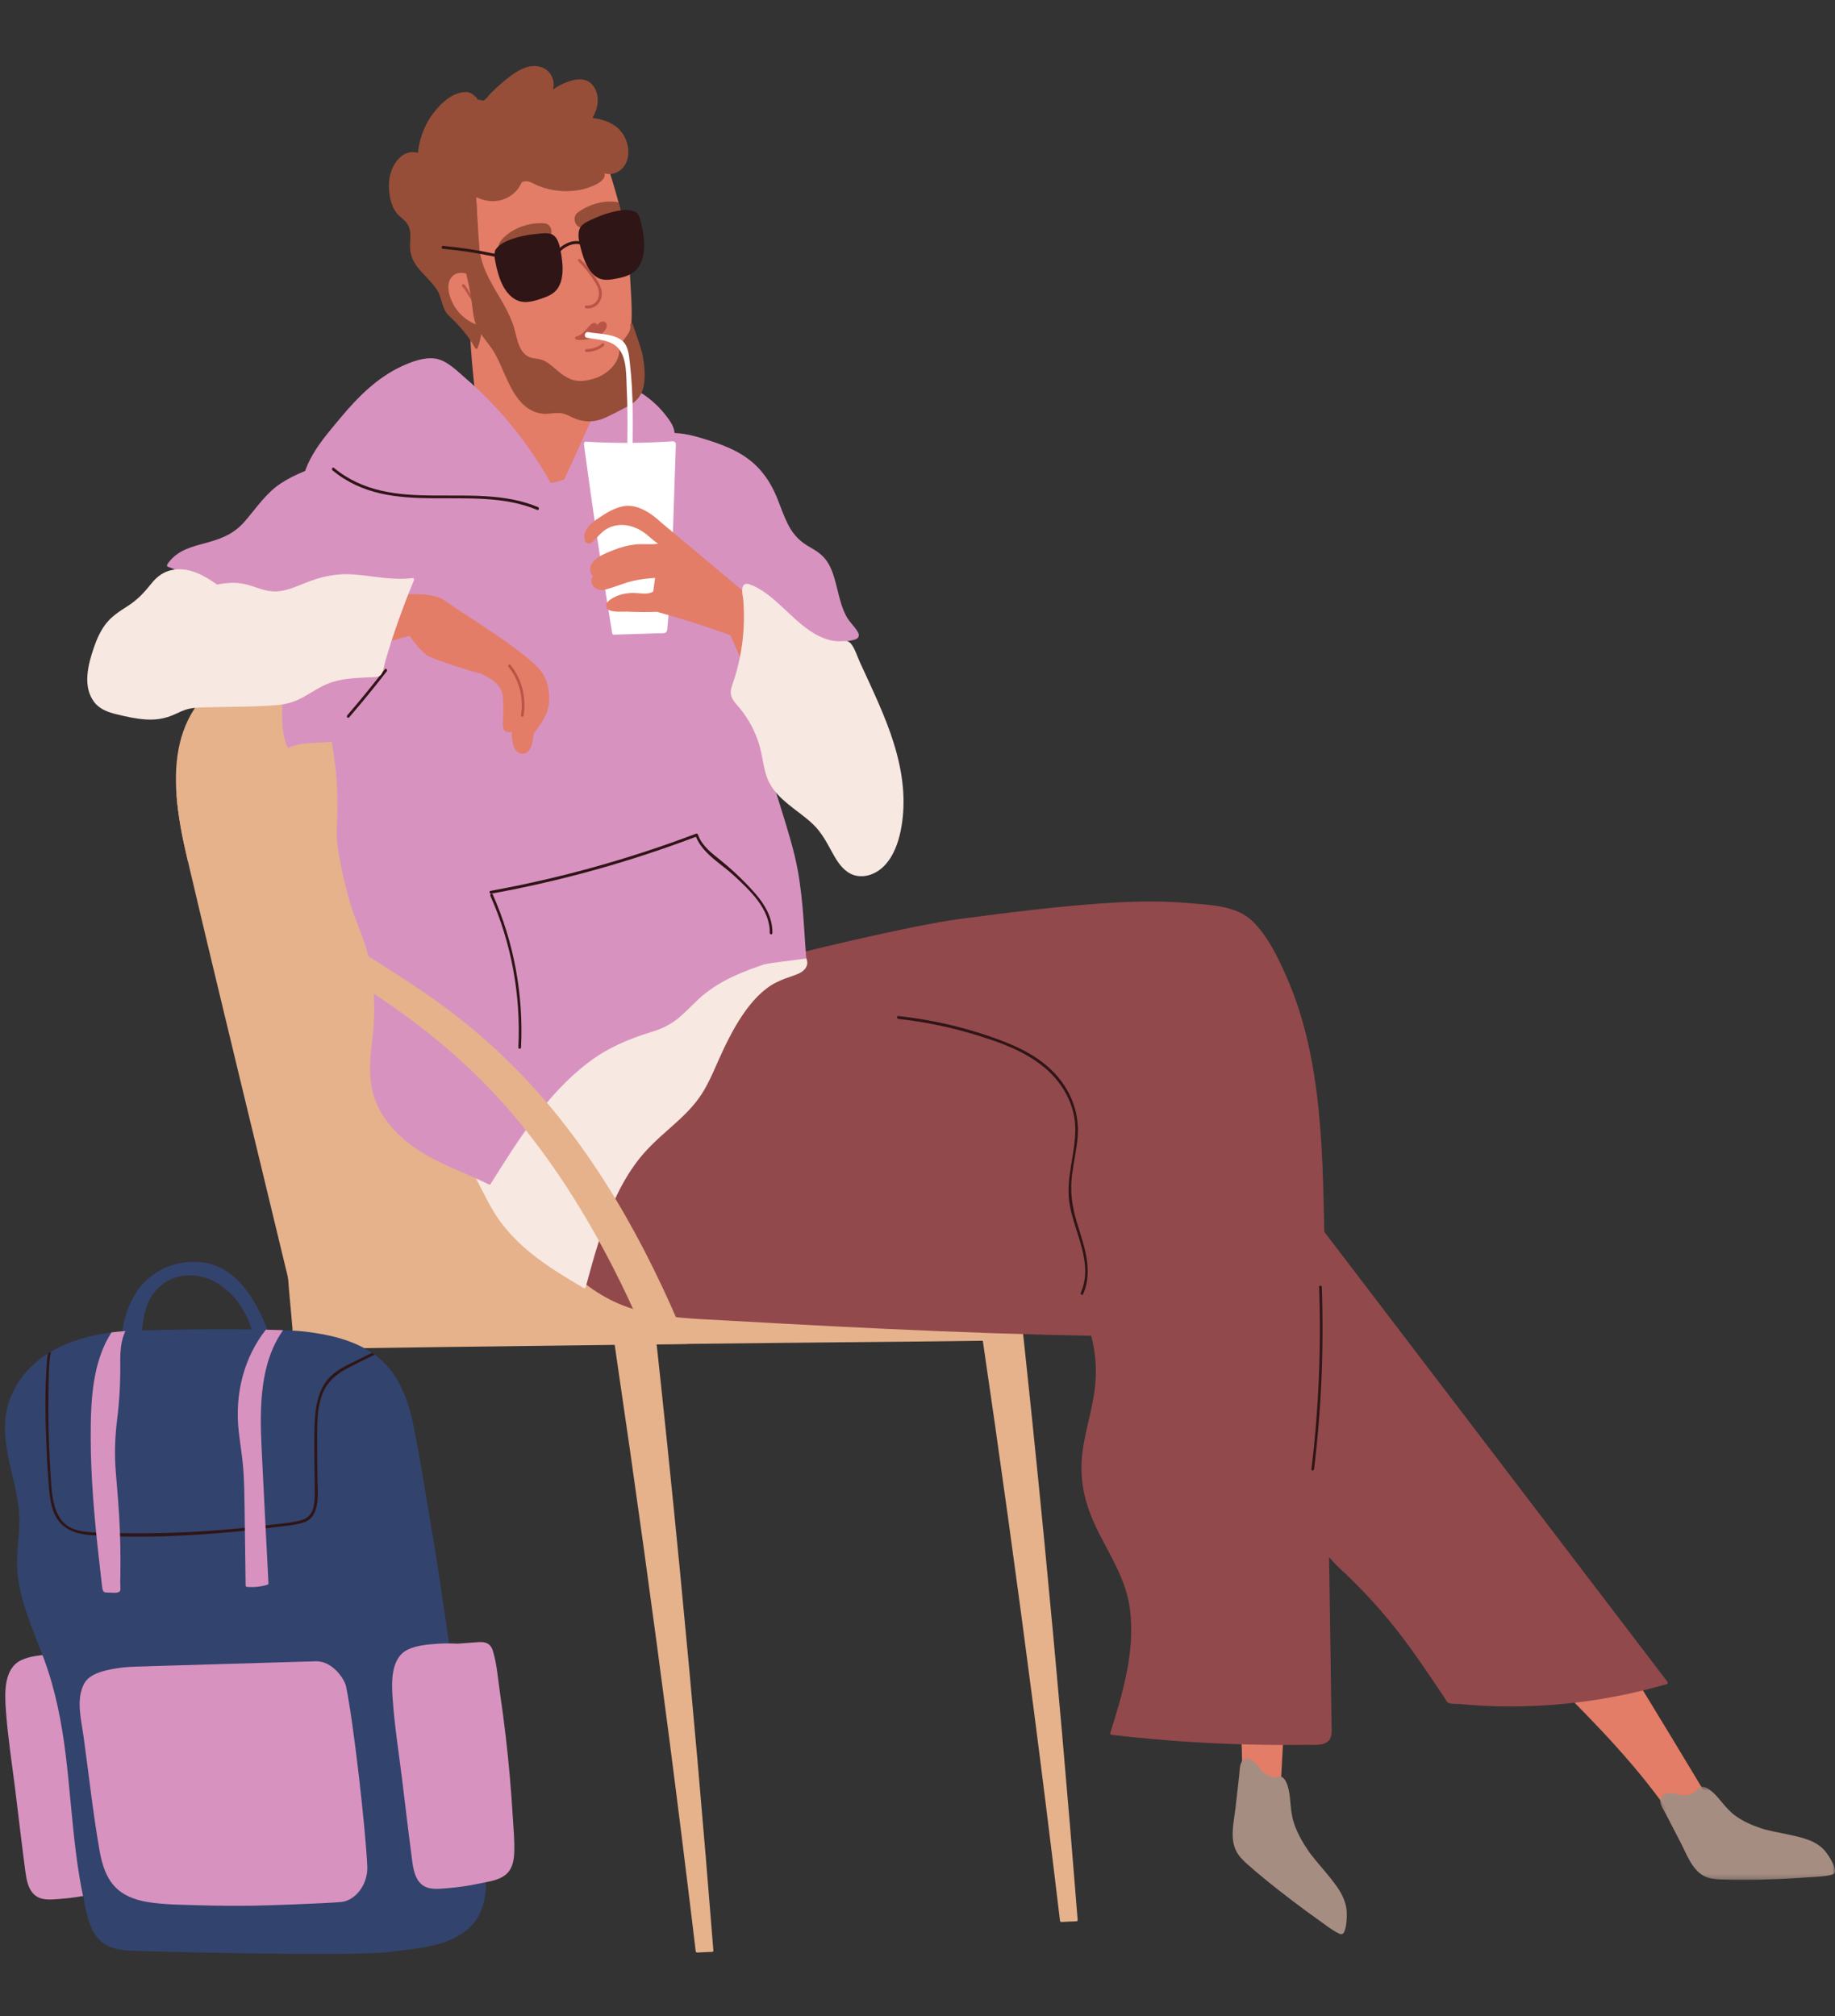 <svg width="354" height="389" viewBox="0 0 354 389" fill="none" xmlns="http://www.w3.org/2000/svg">
<rect x="0" y="0" width="354" height="389" fill="#333333" stroke="none"/>
<g clip-path="url(#clip0_1637_36342)">
<path d="M24.307 352.755C23.996 347.481 23.533 342.217 22.922 336.976C22.601 334.237 22.243 331.509 21.841 328.785C21.449 326.118 21.249 323.163 20.465 320.599C19.842 318.556 18.219 318.856 16.57 318.98C15.591 319.053 14.613 319.126 13.635 319.199C12.382 319.126 11.125 319.119 9.866 319.209C7.986 319.34 5.85 319.494 4.1 320.315C0.676 321.929 0.896 326.705 1.144 330.11C1.512 335.182 2.31 340.24 2.934 345.284C3.583 350.533 4.191 355.794 4.886 361.037C5.099 362.65 5.422 364.5 6.644 365.586C7.965 366.762 9.857 366.511 11.433 366.397C13.533 366.243 15.626 365.944 17.693 365.504C19.422 365.136 21.751 364.894 23.146 363.579C24.172 362.615 24.493 361.142 24.568 359.716C24.691 357.414 24.443 355.051 24.307 352.755Z" fill="#D892C0"/>
<path d="M120.744 246.314C120.586 246.944 120.248 247.333 119.788 247.595C119.63 247.685 119.456 247.764 119.271 247.834C118.045 248.273 116.721 248.49 115.459 248.781C112.434 249.492 109.392 250.113 106.336 250.649C100.52 251.661 94.66 252.366 88.788 252.754C79.467 253.373 70.106 253.171 60.814 252.199C59.429 251.329 57.958 250.608 56.403 250.059C56.128 248.901 55.846 247.747 55.576 246.59C55.489 246.235 55.402 245.883 55.32 245.53C48.963 219.068 42.47 192.643 36.246 166.149C36.203 165.974 36.162 165.794 36.123 165.619C35.196 161.68 34.339 157.444 34.042 153.236C33.578 146.537 34.559 139.924 39.025 134.732C46.58 125.962 58.335 125.69 68.537 126.219C73.573 126.477 78.908 126.866 83.074 130.336C87.091 133.676 89.677 138.9 92.182 143.586C97.718 153.921 102.24 164.89 105.962 176.155C109.75 187.625 112.714 199.407 115.147 211.309C116.369 217.282 117.453 223.289 118.44 229.312C118.551 230.003 118.663 230.689 118.771 231.38C119.145 233.7 119.502 236.026 119.845 238.353C120.075 239.898 120.299 241.444 120.514 242.994C120.591 243.532 120.727 244.147 120.796 244.753C120.861 245.292 120.872 245.828 120.744 246.314Z" fill="#E6B28B"/>
<path d="M193.017 258.634C192.179 258.649 191.346 258.667 190.513 258.679C181.282 258.84 151.111 259.065 132.571 259.301C130.115 259.335 127.624 259.363 125.119 259.397C98.322 259.735 69.786 260.089 56.675 260.318C56.634 257.514 55.827 250.402 55.578 246.59C55.572 246.586 55.572 246.586 55.578 246.579C55.542 246.08 55.516 245.641 55.506 245.269L107.67 245.005C110.849 244.95 114.473 244.881 118.393 244.804C119.182 244.787 119.984 244.77 120.797 244.753C122.489 244.721 124.225 244.686 125.999 244.652C143.675 244.294 178.088 243.832 191.392 243.594C191.571 246.764 192.768 255.463 193.017 258.634Z" fill="#E6B28B"/>
<path d="M64.475 256.853C63.337 257.041 62.194 257.142 61.061 257.142C59.449 257.142 57.889 256.968 56.387 256.641C56.45 257.067 56.511 257.484 56.568 257.874C60.178 282.361 63.567 306.842 66.736 331.318C68.511 345.046 70.217 358.769 71.855 372.49C71.871 372.628 71.96 372.709 72.059 372.737C72.067 372.741 72.077 372.741 72.086 372.743C72.106 372.745 72.125 372.752 72.144 372.752C72.154 372.752 72.161 372.756 72.171 372.754C73.11 372.694 74.054 372.651 75 372.623C75.01 372.623 75.015 372.619 75.026 372.617C75.154 372.623 75.278 372.544 75.265 372.368C73.336 347.976 71.188 323.566 68.815 299.138C67.446 285.047 65.993 270.953 64.475 256.853Z" fill="#E6B28B"/>
<path d="M196.499 249.282C194.019 248.65 191.658 247.654 189.66 246.367C188.961 245.918 188.29 245.429 187.643 244.902C188.233 249.216 188.759 252.965 189.2 255.955C192.81 280.442 196.201 304.925 199.367 329.397C201.145 343.125 202.85 356.848 204.487 370.571C204.504 370.709 204.593 370.788 204.692 370.818C204.701 370.82 204.709 370.82 204.718 370.824C204.738 370.828 204.757 370.833 204.778 370.833C204.788 370.833 204.793 370.837 204.803 370.837C205.742 370.775 206.686 370.732 207.634 370.704C207.642 370.704 207.649 370.698 207.658 370.696C207.787 370.704 207.91 370.623 207.897 370.449C205.967 346.057 203.82 321.645 201.449 297.217C199.897 281.245 198.241 265.265 196.499 249.282Z" fill="#E6B28B"/>
<path d="M126.224 255.184C123.743 254.551 121.382 253.552 119.385 252.268C118.685 251.818 118.014 251.327 117.365 250.8C117.958 255.116 118.483 258.864 118.926 261.853C122.535 286.342 125.923 310.823 129.092 335.299C130.867 349.025 132.573 362.75 134.212 376.47C134.227 376.607 134.316 376.69 134.415 376.718C134.423 376.722 134.434 376.722 134.442 376.724C134.463 376.726 134.483 376.733 134.502 376.733C134.51 376.733 134.519 376.735 134.527 376.735C135.468 376.675 136.41 376.632 137.356 376.604C137.367 376.604 137.373 376.596 137.382 376.596C137.512 376.604 137.635 376.523 137.621 376.347C135.692 351.957 133.544 327.547 131.173 303.118C129.621 287.146 127.965 271.167 126.224 255.184Z" fill="#E6B28B"/>
<path d="M166.057 135.403C161.678 125.344 156.664 115.631 151.09 106.315C151.177 106.326 151.264 106.337 151.351 106.354C151.672 106.416 151.811 105.874 151.488 105.812C151.234 105.763 150.983 105.733 150.735 105.714C150.64 105.557 150.546 105.394 150.45 105.234C150.269 104.934 149.825 105.217 150.008 105.517C150.045 105.579 150.081 105.639 150.117 105.701C147.027 105.797 144.523 108.26 142.827 111.07C140.586 114.787 138.599 119.37 138.966 123.941C139.335 128.511 141.837 132.882 143.642 136.915C145.702 141.517 147.848 146.079 150.313 150.437C152.415 154.157 156.359 158.376 159.857 160.703C162.789 162.654 168.215 166.135 170.697 163.344C176.319 157.022 167.873 139.579 166.057 135.403Z" fill="#E37D67"/>
<path d="M139.948 122.512C143.217 120.638 146.567 118.93 149.94 117.276C152.411 116.064 154.866 114.822 157.32 113.576C155.188 109.819 153.556 105.744 151.668 101.839C149.338 97.029 146.521 92.56 142.355 89.468C139.544 87.386 136.411 85.964 133.191 84.829C129.772 82.981 125.949 81.642 121.68 81.047C121.676 81.047 121.671 81.047 121.671 81.047C121.007 80.953 120.331 80.873 119.646 80.818C119.646 80.833 124.205 82.098 124.205 82.188C124.048 82.242 123.935 82.475 124.089 82.647C132.256 92.117 137.705 104.309 139.467 117.221C139.708 118.983 139.854 120.746 139.948 122.512Z" fill="#782C2C"/>
<path d="M90.539 61.254C90.811 69.345 91.656 77.337 93.098 85.131C93.302 86.233 93.348 88.399 94.167 89.129C94.517 89.444 95.028 89.41 95.461 89.42C96.339 89.44 97.218 89.442 98.097 89.454C101.771 89.502 105.446 89.549 109.12 89.596C109.289 89.598 109.393 89.422 109.385 89.242C108.91 79.745 108.437 70.249 107.963 60.751C108.424 60.734 108.886 60.716 109.347 60.695C109.656 60.684 109.709 60.115 109.399 60.13L107.936 60.188C107.884 59.17 107.833 58.147 107.784 57.125C107.765 56.767 107.288 56.911 107.307 57.271C107.355 58.249 107.405 59.23 107.454 60.209C101.902 60.44 96.354 60.669 90.804 60.899C90.633 60.907 90.533 61.066 90.539 61.254Z" fill="#E37D67"/>
<path d="M121.557 53.593C121.822 58.802 122.623 64.471 119.807 70.666C117.986 74.669 114.664 75.832 109.459 75.213C105.317 74.705 99.023 72.626 95.984 69.24C94.118 67.148 92.24 65.045 90.593 62.747C88.974 60.492 87.725 58.011 86.599 55.433C84.296 50.158 82.253 44.674 81.232 38.917C81.113 38.255 81 37.576 80.904 36.887C83.057 35.279 85.112 33.475 87.39 32.073C90.246 30.319 93.247 28.993 96.329 27.791C96.532 27.706 96.73 27.618 96.916 27.524C97.344 27.534 97.775 27.543 98.208 27.549C98.971 27.624 99.731 27.704 100.498 27.787C105.991 28.366 111.213 29.37 116.68 30.164C117.713 33.523 118.602 36.326 119.326 39.043C119.615 40.112 119.874 41.174 120.111 42.252C120.842 45.586 121.332 49.077 121.557 53.593Z" fill="#E37D67"/>
<path d="M115.486 47.942C115.754 49.188 116.459 50.071 117.06 49.914C117.66 49.758 117.93 48.621 117.66 47.376C117.391 46.132 116.686 45.246 116.085 45.406C115.486 45.562 115.216 46.698 115.486 47.942Z" fill="#2F1516"/>
<path d="M102.443 52.05C102.752 53.283 103.483 54.138 104.079 53.958C104.674 53.778 104.908 52.634 104.599 51.398C104.292 50.163 103.558 49.31 102.964 49.488C102.368 49.668 102.134 50.814 102.443 52.05Z" fill="#2F1516"/>
<path d="M116.082 56.271C115.934 55.037 115.162 54.013 114.489 53.065C113.716 51.972 112.912 50.923 111.939 50.034C111.686 49.803 111.335 50.21 111.587 50.443C112.733 51.49 113.68 52.763 114.559 54.082C115.061 54.838 115.502 55.59 115.541 56.549C115.604 58.117 114.469 59.089 113.072 58.945C112.746 58.909 112.763 59.474 113.088 59.504C114.81 59.684 116.32 58.247 116.082 56.271Z" fill="#B95547"/>
<path d="M310.243 315.239C310.703 315.986 311.168 316.73 311.629 317.479C318.63 328.827 325.544 340.24 332.371 351.715C332.443 351.837 332.371 352.04 332.255 352.092C330.722 352.786 329.202 353.527 327.656 354.178C326.857 354.51 326.126 354.764 325.332 354.265C324.357 353.649 323.751 352.282 323.103 351.316C322.261 350.059 321.392 348.823 320.498 347.605C316.914 342.724 312.967 338.182 308.873 333.822C304.848 329.538 300.676 325.424 296.512 321.304C301.725 320.659 306.367 318.651 310.243 315.239Z" fill="#E37D67"/>
<mask id="mask0_1637_36342" style="mask-type:luminance" maskUnits="userSpaceOnUse" x="320" y="344" width="34" height="19">
<path d="M320.195 344.62H353.999V362.767H320.195V344.62Z" fill="white"/>
</mask>
<g mask="url(#mask0_1637_36342)">
<path d="M321.325 349.922L324.223 355.52C325.325 357.643 326.397 360.712 328.66 361.928C329.731 362.502 330.91 362.585 332.015 362.631C333.594 362.701 335.166 362.712 336.735 362.708C339.993 362.701 345.288 362.495 348.494 362.239C350.027 362.116 351.724 362.117 353.194 361.769C353.711 361.647 354.06 361.493 354 360.872C353.899 359.842 352.969 358.315 352.318 357.439C351.675 356.574 350.842 355.942 349.918 355.458C347.299 354.083 342.381 353.661 339.668 352.738C338.016 352.175 336.356 351.468 334.873 350.406C333.529 349.443 332.566 348.19 331.503 346.933C330.465 345.705 328.35 343.667 327.257 345.416C327.223 345.474 327.218 345.532 327.226 345.592C326.344 346.179 325.485 346.556 324.23 346.341C323.593 346.232 322.952 345.979 322.311 345.96C321.557 345.933 320.713 346.2 320.398 346.894C319.971 347.832 320.864 349.029 321.325 349.922Z" fill="#A68D82"/>
</g>
<path d="M248.959 304.931C248.921 305.829 248.889 306.732 248.853 307.634C248.286 321.332 247.615 335.025 246.84 348.712C246.834 348.856 246.666 348.971 246.543 348.937C244.94 348.485 243.317 348.08 241.724 347.583C240.903 347.324 240.181 347.046 239.815 346.123C239.368 344.988 239.626 343.493 239.633 342.296C239.643 340.733 239.619 339.171 239.564 337.608C239.351 331.34 238.66 325.105 237.75 318.92C236.857 312.838 235.749 306.797 234.656 300.757C239.185 303.668 243.995 305.113 248.959 304.931Z" fill="#E37D67"/>
<path d="M239.061 342.538L238.336 348.929C238.062 351.355 237.25 354.52 238.406 356.983C238.948 358.148 239.848 358.99 240.709 359.756C241.936 360.847 243.192 361.89 244.449 362.918C247.063 365.055 251.416 368.372 254.129 370.276C255.423 371.186 256.782 372.304 258.149 372.989C258.63 373.233 258.994 373.339 259.283 372.803C259.762 371.91 259.848 370.073 259.805 368.946C259.761 367.83 259.436 366.774 258.96 365.779C257.611 362.956 253.895 359.382 252.223 356.855C251.206 355.321 250.262 353.661 249.651 351.835C249.098 350.183 249.009 348.543 248.842 346.838C248.678 345.17 248.09 342.148 246.264 342.827C246.206 342.849 246.168 342.896 246.144 342.949C245.12 342.838 244.224 342.579 243.336 341.579C242.883 341.073 242.508 340.446 242.004 340.011C241.414 339.495 240.594 339.152 239.963 339.501C239.111 339.972 239.176 341.519 239.061 342.538Z" fill="#A68D82"/>
<path d="M105.387 43.141C102.905 42.768 99.54 43.663 97.403 45.62C96.773 46.197 95.924 47.154 96.134 48.175C96.269 48.839 96.808 49.086 97.368 49.06C98.029 49.028 98.761 48.514 99.369 48.261C100.127 47.95 100.897 47.672 101.677 47.435C102.913 47.057 104.576 47.049 105.645 46.201C106.785 45.299 106.553 43.599 105.387 43.141Z" fill="#964E38"/>
<path d="M119.326 39.042C119.309 39.041 119.299 39.037 119.282 39.035C116.547 38.489 113.218 39.53 111.222 41.202C110.413 42.234 110.97 43.834 112.366 44.005C113.679 44.162 115.127 43.271 116.373 42.929C117.158 42.718 117.955 42.541 118.753 42.401C119.157 42.335 119.657 42.327 120.112 42.252C119.874 41.174 119.615 40.112 119.326 39.042Z" fill="#964E38"/>
<path d="M116.515 62.059C116.012 61.922 115.553 62.271 115.213 62.704C115.09 62.428 114.853 62.256 114.457 62.336C113.531 62.526 112.79 64.655 111.061 64.959C110.778 65.011 111.006 65.525 111.245 65.557C112.408 65.709 113.741 65.439 114.825 64.987C115.616 64.659 116.572 64.233 116.956 63.301C117.162 62.798 117.053 62.209 116.515 62.059Z" fill="#B95547"/>
<path d="M116.166 66.285C115.295 67.062 114.218 67.317 113.118 67.353C112.792 67.362 112.753 67.925 113.081 67.914C114.325 67.872 115.52 67.583 116.505 66.705C116.761 66.478 116.422 66.058 116.166 66.285Z" fill="#B95547"/>
<path d="M321.662 324.471C307.131 305.379 260.911 244.828 246.41 225.78C243.124 221.461 239.947 216.867 235.87 213.397C232.276 210.337 228.061 208.343 223.734 206.904C219.018 205.336 214.153 204.373 209.328 203.308C203.765 202.079 198.201 200.848 192.637 199.619C187.075 198.389 181.512 197.16 175.948 195.929C171.472 194.941 166.91 194.145 162.553 192.609C158.878 191.315 154.164 189.651 151.657 186.3C150.323 184.516 149.606 182.454 149.229 180.201C148.911 178.307 148.63 176.198 147.167 174.922C145.729 173.667 144.671 173.493 142.95 173.75C140.608 174.101 138.277 174.701 135.969 175.243C130.802 176.459 125.673 177.866 120.593 179.46C110.638 182.584 100.873 186.433 91.378 190.968C88.991 192.106 86.622 193.292 84.271 194.517C84.187 194.56 84.151 194.629 84.145 194.701C84.129 194.733 84.119 194.768 84.116 194.809C84.085 195.2 84.078 195.59 84.095 195.982C84.1 196.072 84.134 196.14 84.186 196.185C84.187 196.188 84.187 196.192 84.187 196.196C86.965 203 89.802 209.774 92.704 216.513C94.972 221.778 97.303 227.022 100.091 231.984C105.293 241.243 112.327 249.576 122.155 252.563C128.075 254.36 134.317 254.454 140.411 254.801C147.189 255.186 153.965 255.557 160.742 255.902C174.381 256.594 188.025 257.178 201.675 257.534C207.43 257.686 213.187 257.793 218.943 257.853C221.188 260.284 223.561 262.562 225.746 264.762C233.831 272.908 254.084 298.554 258.425 302.572C262.893 306.703 266.983 311.17 270.698 316.119C272.603 318.657 274.423 321.272 276.21 323.91C277.042 325.138 277.868 326.371 278.691 327.607C278.887 327.9 279.075 328.389 279.391 328.556C279.869 328.808 280.851 328.718 281.399 328.77C294.863 330.057 308.488 328.727 321.55 324.94C321.751 324.881 321.783 324.626 321.662 324.471Z" fill="#92494C"/>
<path d="M165.445 121.88C164.875 120.889 163.989 120.131 163.405 119.135C162.446 117.499 162.003 115.588 161.542 113.732C161.14 112.108 160.737 110.434 159.946 108.975C159.081 107.375 157.853 106.47 156.365 105.645C154.517 104.621 153.165 103.366 152.122 101.381C151.267 99.754 150.669 97.991 149.988 96.275C148.341 92.119 145.883 89.146 142.144 87.159C140.343 86.203 138.441 85.499 136.52 84.897C134.153 84.152 131.749 83.454 129.268 83.563C128.966 83.574 128.944 84.047 129.2 84.111C129.178 84.216 129.203 84.336 129.306 84.415C131.506 86.096 131.984 88.497 132.266 91.268C132.49 93.464 132.894 95.627 133.475 97.742C134.699 102.214 136.623 106.418 138.781 110.423C140.942 114.436 143.243 118.46 145.838 122.153C147.013 123.823 148.308 125.534 149.84 126.828C151.455 128.192 152.651 127.573 154.362 126.781C156.498 125.789 158.703 124.975 160.952 124.346C162.007 124.05 163.069 123.806 164.139 123.585C164.598 123.487 165.394 123.414 165.623 122.838C165.773 122.461 165.626 122.191 165.445 121.88Z" fill="#D892C0"/>
<path d="M256.873 332.834L256.815 328.628C256.776 325.827 256.735 323.024 256.695 320.222C256.379 297.802 256.067 282.126 255.751 259.709C255.603 249.164 255.575 238.602 255.242 228.059C254.957 218.981 254.307 209.834 252.281 201.002C251.306 196.755 250.001 192.594 248.27 188.647C246.597 184.83 244.513 180.481 241.553 177.675C238.429 174.711 233.479 174.619 229.567 174.268C224.587 173.823 219.58 173.874 214.595 174.174C204.765 174.765 194.93 176.024 185.158 177.309C175.703 178.551 152.081 184.278 150.082 184.976C149.77 185.087 149.903 185.629 150.219 185.518C152.284 184.796 150.191 188.54 152.284 187.929C154.825 191.495 158.625 195.057 162.123 197.479C166.672 200.633 175.113 197.44 180.386 198.398C185.602 199.348 191.3 199.892 195.776 203.293C200.649 206.994 202.605 213.434 203.279 219.64C204.027 226.54 203.365 233.588 204.862 240.392C206.265 246.781 209.407 252.518 210.794 258.913C213.589 271.795 205.716 278.11 209.873 290.788C212.116 297.624 216.957 302.938 217.965 310.33C219.079 318.511 216.566 326.739 214.193 334.38C214.135 334.567 214.287 334.717 214.439 334.732C224.513 335.897 234.628 336.552 244.757 336.668C247.287 336.694 249.819 336.689 252.352 336.653C253.641 336.634 255.782 336.942 256.589 335.477C257.008 334.71 256.883 333.674 256.873 332.834Z" fill="#92494C"/>
<path d="M155.528 184.876C154.909 183.55 153.456 182.374 152.531 181.306C150.241 178.667 147.894 178.297 145.605 175.658C144.548 174.439 143.491 173.221 142.434 172.002C141.7 171.156 140.939 170.12 139.894 169.756C137.859 169.047 135.57 171.76 134.093 172.941C131.421 175.076 128.75 177.213 126.078 179.348C120.871 183.509 115.664 187.672 110.457 191.832C101.186 199.244 90.528 206.919 86.494 219.501C86.458 219.614 86.489 219.707 86.545 219.775C86.058 219.42 85.551 219.09 85.001 218.811C84.701 218.659 84.532 219.201 84.829 219.351C90.621 222.289 92.477 229.931 96.143 235.18C100.387 241.257 106.619 244.98 112.598 248.517C112.735 248.597 112.931 248.569 112.982 248.376C114.542 242.602 116.137 236.784 118.621 231.408C119.836 228.774 121.267 226.258 122.988 224C124.821 221.593 127.01 219.638 129.217 217.685C131.174 215.952 133.134 214.186 134.726 212.02C136.398 209.746 137.495 207.069 138.66 204.454C141.12 198.927 144.638 192.138 149.744 189.549C150.895 188.966 152.085 188.591 153.283 188.163C154.045 187.893 154.943 187.516 155.429 186.76C155.812 186.169 155.827 185.516 155.528 184.876Z" fill="#F7E8E1"/>
<path d="M92.31 202.842C94.886 201.69 97.469 200.689 100.079 199.843C97.471 200.781 94.879 201.781 92.31 202.842ZM153.318 165.169C151.421 157.255 147.098 146.109 145.666 138.033C144.227 129.925 143.225 121.733 141.717 113.638C140.558 110.824 139.65 108.539 139.262 107.294C136.558 98.636 140.096 90.999 132.791 85.887C129.361 83.486 125.605 81.98 121.679 81.047C121.675 81.047 121.67 81.047 121.67 81.047C120.837 80.848 119.992 80.676 119.149 80.526C118.882 80.477 118.612 80.443 118.344 80.402C118.204 80.663 118.034 80.901 117.824 81.102C117.812 81.113 117.793 81.132 117.771 81.152C116.607 82.242 115.497 83.49 114.09 84.199C112.868 84.81 111.596 84.786 110.59 84.041C108.052 85.321 105.433 86.354 102.57 87.071C97.935 88.228 92.873 88.74 88.617 85.977C88.599 85.964 88.582 85.951 88.563 85.936C87.759 86.268 86.956 86.6 86.152 86.93C83.187 88.148 80.216 89.375 77.253 90.596C74.023 91.92 70.537 93.115 67.879 95.56C65.318 97.914 64.02 101.285 63.262 104.652C63.186 104.994 63.122 105.333 63.056 105.673C59.071 115.709 61.199 127.603 63.112 138.046C63.798 141.783 64.468 145.532 64.836 149.327C65.193 152.992 65.111 156.609 64.959 160.284C64.814 163.845 66.564 170.953 67.583 174.369C68.584 177.719 70.134 180.837 71.001 184.24C72.782 191.224 72.261 198.548 71.481 205.683C72.206 206.011 72.84 206.57 73.352 207.219C73.69 207.652 74.001 208.114 74.31 208.573C74.403 208.71 74.497 208.847 74.588 208.99C74.596 209.001 74.6 209.005 74.608 209.016C74.644 209.065 74.68 209.116 74.718 209.162C74.779 209.243 74.829 209.329 74.88 209.414C77.311 209.421 79.726 208.776 82.055 207.881C85.865 206.42 89.546 204.557 93.331 203.017C98.118 201.066 102.975 199.338 107.886 197.822C110.06 197.398 112.265 197.083 114.519 196.886C118.93 196.5 122.892 195.762 127.007 193.907C130.843 192.177 134.537 190.071 138.414 188.441C143.88 186.142 149.748 185.734 155.54 184.944C155.016 178.275 154.897 171.756 153.318 165.169Z" fill="#D892C0"/>
<path d="M105.49 88.305C103.17 88.842 100.696 88.983 98.793 89.116C95.655 89.337 88.01 89.277 86.651 85.036L84.756 85.593C82.544 86.244 80.336 86.897 78.122 87.549C69.982 89.953 55.625 96.132 49.17 100.685C49.112 100.616 48.542 101.137 48.453 101.206C48.912 102.049 51.2 110.164 51.191 111.958C51.174 115.683 51.77 119.062 52.74 122.621C53.761 126.358 54.602 129.939 54.508 133.876C54.426 137.358 54.106 140.844 55.422 144.117C55.463 144.22 55.615 144.288 55.71 144.249C59.347 142.69 63.241 143.858 66.897 142.472C68.405 141.904 69.822 141.093 71.276 140.386C73.17 139.465 75.037 138.926 77.11 138.782C78.745 138.668 80.594 138.874 82.183 138.381C83.481 137.975 83.657 136.506 84.039 135.257C84.51 133.715 84.959 132.166 85.396 130.61C87.372 130.565 89.321 130.261 91.177 129.327C97.029 126.389 99.967 119.156 101.859 112.817C103.581 107.031 104.879 100.994 105.34 94.9C105.381 94.37 105.411 93.836 105.437 93.307C105.488 92.312 105.514 91.318 105.519 90.324C105.519 89.647 105.507 88.973 105.49 88.305Z" fill="#D892C0"/>
<path d="M104.763 130.051C102.484 126.241 88.772 118.122 85.851 115.91C82.321 113.237 70.937 115.668 66.854 115.301C65.879 119.807 65.237 122.099 63.777 126.414C66.348 126.117 78.596 122.846 79.016 122.677C79.693 123.69 81.559 126.082 82.724 126.639C85.006 127.733 91.944 129.851 92.714 129.959C97.697 132.209 97.042 133.974 97.057 138.234C97.06 139.219 96.651 141.204 98.049 141.288C98.315 141.303 98.537 141.249 98.728 141.146C98.679 142.738 98.96 145.663 101.007 145.417C102.407 145.25 102.8 143.245 102.948 141.596C104.092 139.93 105.514 138.249 105.835 136.148C106.151 134.073 105.817 131.813 104.763 130.051Z" fill="#E37D67"/>
<path d="M100.943 79.648C100.617 79.653 100.576 80.188 100.907 80.18H100.979C100.969 80.406 100.943 80.638 100.907 80.856C100.377 81.073 99.839 81.295 99.308 81.512C97.927 81.788 96.588 82.041 95.373 82.475C93.93 82.895 92.495 83.317 91.059 83.739C88.957 84.356 86.857 84.974 84.756 85.593C85.201 86.058 85.671 86.504 86.152 86.93C91.4 91.56 98.5 93.886 105.17 93.337C105.257 93.331 105.35 93.32 105.437 93.307C112.153 92.627 116.829 87.082 119.149 80.526C113.196 79.473 106.949 79.539 100.943 79.648Z" fill="#E37D67"/>
<path d="M129.169 81.132C127.996 79.413 126.564 77.92 124.959 76.699C123.264 75.408 121.371 74.429 119.384 73.829C118.759 73.639 118.074 73.346 117.502 73.802C116.785 74.38 116.415 75.901 116.036 76.74C113.197 82.976 110.356 89.212 107.519 95.447C107.514 95.46 107.514 95.47 107.51 95.483C102.967 86.805 96.938 79.106 89.759 72.93C88.072 71.48 86.169 69.51 83.963 69.186C81.79 68.87 79.349 69.808 77.38 70.728C72.826 72.853 69.085 76.537 65.78 80.509C62.055 84.987 57.726 89.709 58.094 96.235C58.103 96.366 58.169 96.462 58.282 96.507C66.2 99.469 74.93 96.158 82.737 99.533C84.491 100.289 86.112 101.769 88.028 102.009C89.996 102.257 91.832 100.978 93.556 100.13C97.957 97.961 102.641 96.186 107.529 96.854C107.532 96.854 107.534 96.854 107.538 96.854C107.541 96.909 107.555 96.967 107.596 97.019C107.672 97.119 107.754 97.203 107.84 97.282C107.906 97.409 107.971 97.537 108.036 97.668C108.142 97.884 108.376 97.82 108.468 97.659C109.584 98.073 111.039 97.492 112.092 97.171C114.139 96.543 116.14 95.723 118.066 94.734C122.066 92.676 126.072 89.817 129.079 86.221C130.521 84.497 130.419 82.961 129.169 81.132Z" fill="#D892C0"/>
<path d="M55.336 118.507C54.689 116.207 54.04 113.905 53.393 111.603C52.326 107.812 48.337 100.951 48.458 101.212C42.027 105.455 35.296 109.431 29.368 114.509C25.198 118.081 19.386 124.024 21.456 130.592C22.456 133.764 25.307 134.582 28.083 134.471C31.849 134.321 35.687 133.437 39.393 132.74C43.27 132.006 47.171 131.244 50.993 130.209C53.393 129.558 56.779 128.487 56.893 125.208C56.972 122.985 55.922 120.591 55.336 118.507Z" fill="#E37D67"/>
<path d="M172.053 154.02C171.251 149.933 169.534 146.13 167.924 142.369C166.305 138.591 164.632 134.82 162.527 131.331C157.855 123.585 150.98 118.859 143.219 115.539C142.912 115.407 142.779 115.949 143.083 116.081C143.161 116.115 143.24 116.148 143.32 116.184C143.262 116.186 143.206 116.208 143.156 116.272C142.212 117.505 141.266 118.733 140.324 119.962C140.315 119.943 140.307 119.925 140.298 119.906C140.157 119.581 139.716 119.865 139.858 120.189C139.9 120.289 139.945 120.386 139.986 120.486C139.977 120.598 140.029 120.703 140.109 120.763C143.34 128.164 146.599 135.566 150.422 142.624C152.37 146.222 154.463 149.724 156.764 153.06C158.93 156.202 161.256 159.547 164.028 162.076C166.024 163.897 169.119 165.314 171.147 162.727C172.97 160.402 172.595 156.776 172.053 154.02Z" fill="#E37D67"/>
<path d="M120.934 27.47C119.917 24.275 117.153 23.133 114.3 22.75C115.388 20.94 115.777 18.598 114.585 16.756C112.848 14.072 109.08 15.67 106.674 17.253C107.151 15.764 106.398 13.94 104.998 13.203C102.065 11.659 98.908 14.227 96.687 16.12C95.962 16.741 95.264 17.394 94.594 18.086C94.285 18.405 93.971 18.906 93.616 19.152C93.143 19.476 93.698 19.473 92.73 19.296C91.576 19.09 92.373 19.311 91.936 18.878C91.161 18.107 90.649 17.674 89.522 17.765C86.946 17.976 84.577 20.339 83.112 22.512C81.722 24.572 80.876 26.988 80.623 29.502C77.482 28.592 75.186 32.064 75.046 35.272C74.96 37.251 75.303 39.577 76.529 41.112C77.103 41.828 77.891 42.299 78.453 43.025C79.431 44.294 79.127 45.807 79.095 47.321C79.013 51.371 82.274 52.895 84.213 55.782C85.343 57.461 85.118 59.498 86.61 60.92C88.587 62.798 90.291 64.693 91.668 67.162C91.786 67.374 92.047 67.355 92.138 67.128C92.998 64.939 93.184 62.505 92.532 60.213C92.175 58.965 91.547 57.84 91.19 56.592C90.697 54.87 91.252 53.724 91.921 52.212C92.862 50.09 92.44 47.644 92.3 45.378C92.15 42.93 91.999 40.48 91.849 38.032C93.512 38.819 95.342 39.105 97.128 38.459C98.188 38.078 99.165 37.403 99.89 36.465C100.088 36.21 100.261 35.942 100.414 35.653C100.706 35.099 100.568 35.084 101.312 34.996C102.19 34.887 102.857 35.439 103.68 35.78C106.464 36.938 109.563 37.195 112.475 36.51C113.507 36.266 117.093 35.154 116.62 33.434C117.733 33.782 118.942 33.501 119.876 32.659C121.261 31.406 121.505 29.254 120.934 27.47Z" fill="#964E38"/>
<path d="M150.388 184.615C145.197 181.01 140.005 177.404 134.816 173.799C130.374 170.713 125.836 166.98 120.528 166.019C115.205 165.057 109.91 166.796 104.868 168.505C99.173 170.437 93.582 171.906 87.6 172.187C81.041 172.497 74.487 171.808 67.968 171.095C67.888 170.852 67.809 170.608 67.727 170.366C67.616 170.028 67.123 170.174 67.235 170.514C67.297 170.703 67.36 170.893 67.421 171.082C67.242 171.193 67.287 171.583 67.556 171.611C67.57 171.613 67.584 171.615 67.599 171.617C69.052 176.029 70.465 180.473 71.377 185.064C72.442 190.429 72.464 195.571 71.78 200.985C71.234 205.305 71.001 209.545 72.915 213.513C74.592 216.985 77.383 219.711 80.406 221.73C84.754 224.634 89.685 226.253 94.304 228.526C94.439 228.592 94.569 228.562 94.654 228.425C100.02 219.863 105.553 211.055 113.437 205.05C117.206 202.176 121.215 200.48 125.604 199.135C127.541 198.543 129.315 197.745 130.928 196.398C132.729 194.896 134.274 193.061 136.122 191.617C140.347 188.317 145.41 186.7 150.327 185.128C150.542 185.06 150.575 184.745 150.388 184.615Z" fill="#D892C0"/>
<path d="M130.168 85.289C130.067 85.203 129.968 85.131 129.835 85.141C124.224 85.531 118.604 85.555 112.99 85.218C112.791 85.206 112.731 85.317 112.687 85.482C112.661 85.572 112.647 85.726 112.663 85.841C114.29 98.012 116.109 110.149 118.119 122.251C118.138 122.369 118.261 122.461 118.365 122.457C120.393 122.394 122.421 122.33 124.449 122.266C125.379 122.236 126.31 122.206 127.239 122.178C127.571 122.167 128.23 122.268 128.521 121.972C128.768 121.718 128.748 121.163 128.778 120.85C128.886 119.771 128.978 118.689 129.062 117.608C129.222 115.533 129.345 113.455 129.446 111.374C129.866 102.814 130.084 94.237 130.385 85.668C130.392 85.463 130.282 85.388 130.168 85.289Z" fill="white"/>
<path d="M150.571 120.041C150.327 119.234 144.79 115.242 144.222 114.764C143.087 113.813 141.951 112.864 140.816 111.912C136.425 108.239 132.033 104.564 127.642 100.889C125.53 98.935 122.973 97.199 120.245 97.678C118.455 97.993 116.779 99.075 115.26 100.109C114.225 100.811 112.96 101.803 112.741 103.232C112.641 103.902 112.834 104.863 113.595 104.887C114.092 104.906 114.573 104.317 114.882 103.988C115.765 103.058 116.526 102.195 117.714 101.718C119.758 100.895 122.01 101.317 123.862 102.497C124.941 103.182 125.82 104.152 126.87 104.831C126.868 104.857 126.867 104.885 126.865 104.913C125.422 105.129 123.925 104.883 122.472 105.058C121.047 105.227 119.647 105.611 118.303 106.157C116.898 106.733 113.378 107.93 113.902 110.258C114.008 110.731 114.196 111.023 114.433 111.181C113.38 112.387 114.812 114.216 116.654 113.779C118.578 113.323 120.4 112.438 122.353 112.029C123.684 111.751 125.026 111.588 126.375 111.505C126.267 112.387 126.146 113.267 126.016 114.143C125.979 114.147 125.941 114.158 125.902 114.182C124.859 114.848 123.077 114.344 121.918 114.404C121.05 114.447 120.181 114.561 119.353 114.865C118.652 115.122 116.63 115.996 116.948 117.13C117.276 118.313 120.209 117.97 120.96 118.009C122.892 118.109 124.825 118.118 126.757 118.051C132.509 119.64 138.192 121.502 143.79 123.662C143.932 123.716 144.054 123.598 144.104 123.467C144.596 122.133 145.058 120.786 145.475 119.422C145.724 118.612 150.835 120.925 150.571 120.041Z" fill="#E37D67"/>
<path d="M86.958 57.641C88.185 60.866 91.11 62.965 94.253 63.105C94.418 63.113 94.538 62.899 94.485 62.74C93.467 59.603 92.252 56.562 90.85 53.611C91.021 53.517 91.091 53.221 90.867 53.114C89.665 52.544 88.035 52.3 87.076 53.527C86.183 54.667 86.478 56.378 86.958 57.641Z" fill="#E37D67"/>
<path d="M89.552 54.898C90.536 55.81 91.115 58.538 92.726 58.093C93.044 58.005 93.203 58.539 92.883 58.628C90.843 59.192 90.406 56.425 89.211 55.315C88.96 55.082 89.3 54.664 89.552 54.898Z" fill="#B95547"/>
<path d="M123.842 67.977C123.309 66.145 122.659 64.347 122.064 62.539C121.967 62.239 121.522 62.415 121.585 62.721C121.953 64.456 119.48 65.799 119.482 67.48C119.485 70.733 116.12 72.519 115.181 72.849C114.196 73.196 113.173 73.472 112.136 73.504C109.995 73.573 108.542 72.388 106.937 71.005C106.268 70.431 105.575 69.855 104.776 69.512C103.929 69.152 102.997 69.246 102.152 68.906C99.806 67.964 99.716 64.559 98.901 62.404C97.418 58.47 95.391 56.2 93.698 52.403C91.656 47.828 92.264 42.384 91.81 37.568C91.793 37.384 91.653 37.324 91.525 37.36C91.491 37.142 91.204 37.003 91.062 37.24C89.818 39.318 88.271 41.89 87.865 44.385C87.682 45.503 87.928 46.526 88.288 47.569C88.882 49.291 89.463 51.002 89.917 52.778C90.287 54.225 90.596 55.69 90.844 57.17C91.096 58.682 91.171 60.258 91.538 61.747C92.18 64.355 94.265 66.019 95.502 68.261C97.688 72.217 98.883 77.95 103.4 79.556C104.204 79.841 105.023 79.884 105.86 79.819C106.732 79.745 107.584 79.58 108.453 79.757C109.172 79.901 109.792 80.254 110.461 80.565C112.537 81.524 114.63 81.548 116.714 80.618C118.071 80.014 119.401 79.293 120.721 78.599C121.716 78.072 122.713 77.472 123.376 76.47C124.649 74.54 124.42 71.954 124.186 69.724C124.178 69.651 124.147 69.6 124.11 69.563C124.079 69.041 123.999 68.518 123.842 67.977Z" fill="#964E38"/>
<path d="M121.509 70.026C121.344 68.599 121.24 66.861 120.164 65.854C118.568 64.355 115.418 64.456 113.458 64.076C112.815 63.95 112.538 65.034 113.185 65.16C115.29 65.569 117.917 65.524 119.369 67.3C120.999 69.298 120.784 72.622 120.915 75.258C121.147 79.815 121.05 84.383 120.953 88.942C120.937 89.666 121.96 89.666 121.975 88.942C122.109 82.636 122.237 76.301 121.509 70.026Z" fill="white"/>
<path d="M123.541 42.466C123.401 41.945 123.263 41.523 122.944 41.204C122.928 41.144 122.897 41.087 122.838 41.048C121.392 40.059 118.986 40.678 117.481 41.087C116.521 41.348 115.586 41.71 114.672 42.132C113.86 42.505 112.849 42.849 112.199 43.552C111.511 44.295 111.533 45.453 111.727 46.544C110.469 46.346 109.037 46.908 108.03 47.815C107.77 46.663 107.323 45.492 106.319 45.154C105.435 44.856 104.368 45.062 103.468 45.141C102.457 45.226 101.45 45.378 100.463 45.629C98.913 46.027 96.453 46.694 95.528 48.308C95.49 48.375 95.484 48.439 95.494 48.501C95.439 48.651 95.415 48.799 95.402 48.953C92.117 48.255 88.805 47.743 85.468 47.447C85.14 47.417 85.104 47.978 85.432 48.008C88.783 48.306 92.109 48.818 95.409 49.523C95.422 49.655 95.441 49.79 95.463 49.931C95.651 51.107 95.934 52.306 96.306 53.429C96.877 55.148 97.819 56.793 99.251 57.678C100.885 58.691 102.654 58.224 104.306 57.663C105.873 57.13 107.311 56.611 108.047 54.778C108.771 52.975 108.561 50.794 108.235 48.876C108.211 48.736 108.183 48.589 108.158 48.441C109.098 47.49 110.607 46.846 111.85 47.141C111.903 47.377 111.961 47.61 112.016 47.826C112.497 49.702 113.184 51.758 114.532 53.015C115.901 54.29 117.359 54.048 118.935 53.748C120.594 53.437 122.319 52.983 123.336 51.272C124.227 49.771 124.391 47.831 124.203 46.014C124.079 44.826 123.848 43.614 123.541 42.466Z" fill="#2F1516"/>
<path d="M207.703 235.711C206.799 232.71 206.411 229.815 206.812 226.667C207.131 224.176 207.732 221.728 207.908 219.214C208.243 214.381 206.367 210.018 203.159 206.772C199.697 203.268 195.157 201.405 190.736 199.895C185.058 197.957 179.212 196.684 173.299 196.033C172.973 195.995 172.974 196.558 173.299 196.593C178.278 197.143 183.209 198.139 188.033 199.608C192.538 200.981 197.213 202.589 201.054 205.613C204.786 208.556 207.55 213.04 207.444 218.231C207.345 223.084 205.499 227.661 206.379 232.554C207.367 238.043 210.978 243.785 208.507 249.415C208.364 249.741 208.804 250.027 208.948 249.7C210.981 245.067 209.061 240.21 207.703 235.711Z" fill="#2F1516"/>
<path d="M254.991 248.335C254.979 247.972 254.467 247.972 254.479 248.335C254.901 260.069 254.404 271.814 252.999 283.454C252.954 283.809 253.467 283.807 253.509 283.454C254.914 271.814 255.409 260.069 254.991 248.335Z" fill="#2F1516"/>
<path d="M125.998 244.652C123.765 240.118 121.363 235.679 118.772 231.38C115.904 226.62 112.807 222.024 109.439 217.631C102.002 207.932 93.359 199.627 83.657 192.776C73.813 185.826 63.304 180.072 53.583 172.908C46.511 167.693 38.975 161.271 34.043 153.236C34.34 157.444 35.197 161.68 36.124 165.62C36.163 165.794 36.204 165.974 36.247 166.149C38.009 167.873 39.834 169.497 41.659 171.026C50.966 178.813 61.414 184.708 71.437 191.277C81.557 197.907 90.895 205.521 98.945 215.034C106.547 224.001 112.955 234.117 118.393 244.804C118.854 245.697 119.303 246.597 119.743 247.502C119.759 247.534 119.774 247.562 119.789 247.595C121.686 251.469 123.455 255.407 125.119 259.397C127.624 259.363 130.114 259.335 132.571 259.301C130.543 254.328 128.366 249.434 125.998 244.652Z" fill="#E6B28B"/>
<path d="M93.415 358.915C92.484 352.409 91.187 345.93 90.062 339.446C87.74 326.09 85.42 307.394 83.1 294.039C81.992 287.655 81.055 281.222 79.727 274.878C78.674 269.863 76.86 264.824 72.505 261.549C72.429 261.493 72.352 261.436 72.275 261.386C72.111 261.254 71.942 261.138 71.77 261.026C68.007 258.493 63.355 257.459 58.843 256.923C57.831 256.806 56.364 256.716 54.621 256.649C53.593 256.61 52.473 256.578 51.292 256.553C42.072 256.364 29.142 256.593 29.152 256.683C27.516 256.66 25.855 256.698 24.189 256.821C23.294 256.885 22.4 256.973 21.51 257.086C17.319 257.632 13.244 258.772 9.806 260.808C9.627 260.909 9.447 261.014 9.268 261.134C6.462 262.898 4.118 265.303 2.518 268.516C0.002 273.579 1.004 278.93 2.26 284.171C3.003 287.252 3.754 290.347 3.739 293.525C3.718 296.729 3.105 299.903 3.344 303.109C3.79 309.08 6.462 314.599 8.517 320.178C10.716 326.161 11.911 332.383 12.683 338.666C13.439 344.868 13.849 351.106 14.63 357.308C15.004 360.281 15.464 363.245 16.088 366.177C16.624 368.676 17.053 371.627 18.688 373.733C20.039 375.476 22.169 376.172 24.366 376.328C27.465 376.542 68.161 377.532 74.988 376.637C80.039 375.975 86.06 375.707 90.098 372.358C94.146 369 94.079 363.57 93.415 358.915Z" fill="#32436D"/>
<path d="M52.865 260.53C50.678 252.766 46.263 243.613 37.777 243.47C33.982 243.406 30.822 244.603 28.03 247.207C25.33 249.73 23.421 254.865 23.5 258.712C23.244 258.724 22.989 258.733 22.73 258.763C22.407 258.799 22.404 259.36 22.73 259.324C22.996 259.296 23.259 259.285 23.52 259.273C23.532 259.461 23.542 259.65 23.561 259.838C23.597 260.194 24.107 260.196 24.071 259.838C24.053 259.645 24.042 259.453 24.03 259.26C25.015 259.256 25.989 259.376 26.972 259.635C27.136 259.68 27.293 259.551 27.296 259.365C27.38 255.433 27.715 251.092 30.654 248.381C33.497 245.761 37.51 245.451 40.848 247.014C44.211 248.586 46.818 251.764 48.194 255.454C49.012 257.649 49.706 261.626 52.685 260.877C52.817 260.842 52.904 260.669 52.865 260.53Z" fill="#32436D"/>
<path d="M70.857 360.058C70.502 352.668 68.235 332.534 66.75 325.33C66.499 324.114 64.194 320.368 60.805 320.539L29.559 321.46C27.522 321.563 25.475 321.512 23.449 321.765C17.53 322.505 16.514 324.039 15.92 325.529C14.77 328.421 15.7 332.016 16.111 334.982C17.129 342.315 17.921 349.738 19.198 357.02C19.686 359.799 20.543 362.598 22.597 364.451C24.41 366.087 26.756 366.747 29.035 367.072C32.068 367.502 35.169 367.515 38.221 367.605C41.734 367.708 45.249 367.738 48.765 367.691C52.015 367.65 62.504 367.254 65.746 366.989C68.542 366.761 71.026 363.6 70.857 360.058Z" fill="#D892C0"/>
<path d="M72.274 261.386C70.582 262.2 68.886 263.014 67.214 263.884C64.945 265.061 63.003 266.616 62.072 269.276C61.301 271.471 61.198 273.887 61.183 276.219C61.167 279.046 61.208 281.879 61.224 284.704C61.239 287.835 62.036 292.741 58.438 293.8C56.5 294.374 54.354 294.489 52.36 294.746C50.035 295.05 47.7 295.309 45.362 295.526C36.154 296.399 26.765 296.819 17.529 296.19C14.319 295.973 11.384 294.887 10.198 291.307C9.601 289.497 9.483 287.531 9.339 285.632C9.145 283.064 9.006 280.496 8.921 277.924C8.752 272.882 8.644 267.723 9.063 262.695C9.111 262.16 9.175 261.639 9.268 261.134C9.447 261.014 9.626 260.909 9.805 260.808C9.375 263.053 9.421 265.455 9.37 267.719C9.257 272.96 9.365 278.204 9.698 283.428C9.954 287.497 9.841 293.195 14.002 294.932C15.668 295.624 17.498 295.646 19.25 295.712C21.428 295.791 23.605 295.836 25.783 295.847C34.411 295.883 43.042 295.359 51.614 294.279C53.762 294.011 56.025 293.887 58.127 293.315C60.647 292.622 60.737 290.122 60.729 287.722C60.713 283.316 60.524 278.872 60.713 274.471C60.85 271.219 61.475 267.785 63.8 265.539C65.043 264.335 66.569 263.582 68.068 262.847C69.3 262.234 70.531 261.631 71.769 261.025C71.942 261.138 72.111 261.254 72.274 261.386Z" fill="#2F1516"/>
<path d="M23.238 300.888C23.233 299.038 23.197 297.192 23.125 295.343C22.987 291.598 22.661 287.88 22.349 284.143C22.051 280.631 22.174 277.243 22.61 273.748C23.069 270.085 23.238 266.59 23.197 262.903C23.177 260.784 23.31 258.667 24.189 256.822C23.294 256.885 22.4 256.973 21.51 257.086C17.753 262.864 17.486 270.54 17.498 277.41C17.514 284.94 18.173 292.45 18.991 299.916C19.211 301.922 19.439 303.927 19.675 305.929C19.824 307.199 19.926 307.289 21.024 307.277C21.577 307.27 22.782 307.495 23.146 306.985C23.325 306.732 23.182 305.704 23.192 305.326C23.207 304.771 23.217 304.214 23.223 303.664C23.238 302.736 23.243 301.815 23.238 300.888Z" fill="#D892C0"/>
<path d="M54.621 256.649C53.593 256.61 52.473 256.578 51.292 256.553C47.034 261.943 45.252 269.015 46.054 276.168C46.314 278.496 46.713 280.798 46.908 283.138C47.118 285.694 47.147 288.263 47.183 290.829L47.383 305.902C47.383 306.058 47.495 306.171 47.639 306.182C48.992 306.298 50.292 306.157 51.599 305.765C51.707 305.732 51.794 305.615 51.789 305.493C51.345 296.714 50.874 287.931 50.454 279.147C50.092 271.448 50.138 262.948 54.621 256.649Z" fill="#D892C0"/>
<path d="M98.932 350.695C98.621 345.42 98.158 340.156 97.547 334.914C97.226 332.179 96.866 329.448 96.466 326.724C96.074 324.058 95.872 321.103 95.09 318.539C94.467 316.494 92.844 316.792 91.195 316.92C90.216 316.993 89.238 317.066 88.26 317.139C87.005 317.066 85.749 317.059 84.491 317.149C82.609 317.28 80.474 317.434 78.725 318.256C75.301 319.869 75.521 324.645 75.769 328.05C76.136 333.123 76.935 338.18 77.559 343.225C78.208 348.472 78.816 353.732 79.511 358.975C79.724 360.591 80.047 362.44 81.269 363.526C82.589 364.703 84.482 364.451 86.058 364.337C88.158 364.183 90.251 363.885 92.318 363.446C94.047 363.076 96.376 362.832 97.771 361.519C98.797 360.555 99.118 359.082 99.193 357.655C99.316 355.355 99.068 352.991 98.932 350.695Z" fill="#D892C0"/>
<path d="M69.97 103.563C69.113 98.43 67.045 93.624 63.996 89.634C64.175 89.463 64.039 89.06 63.761 89.15C63.721 89.165 63.68 89.178 63.641 89.189C63.508 89.076 63.346 89.161 63.281 89.309C60.174 90.324 57.036 91.401 54.234 93.224C51.273 95.155 49.46 98.046 47.121 100.711C44.77 103.392 41.922 104.176 38.744 105.026C36.26 105.69 33.786 106.544 32.246 108.939C32.145 109.095 32.255 109.303 32.4 109.354C36.934 110.937 40.895 114.19 43.483 118.597C44.591 120.48 45.569 121.444 47.728 121.212C50.306 120.934 52.879 120.444 55.445 120.058C58.296 119.627 61.147 119.197 63.998 118.767C65.758 118.501 68.099 118.574 69.195 116.743C70.185 115.089 70.275 112.629 70.378 110.703C70.507 108.318 70.364 105.915 69.97 103.563Z" fill="#D892C0"/>
<path d="M81.718 114.698C73.553 114.82 65.389 115.154 57.236 115.689C55.94 115.668 54.642 115.651 53.347 115.633C48.077 115.559 42.764 115.267 37.496 115.488C33.649 115.651 29.562 116.49 26.554 119.279C26.29 119.424 22.539 125.072 22.242 125.759C21.458 127.564 22.187 131.505 22.28 131.488C23.416 134.872 27.111 135.803 30.24 135.724C34.737 135.61 39.309 134.146 43.664 133.021C48.237 131.841 52.778 130.516 57.282 129.053C62.407 127.385 67.484 125.538 72.501 123.512C73.717 123.024 74.932 122.525 76.139 122.011C76.95 121.664 77.833 121.356 78.403 120.589C79.47 119.157 79.067 117.004 79.497 115.308C80.237 115.295 80.977 115.272 81.718 115.259C82.048 115.255 82.049 114.693 81.718 114.698Z" fill="#E37D67"/>
<path d="M103.784 97.841C91.201 92.575 75.79 99.689 64.41 90.266C64.147 90.05 63.891 90.538 64.152 90.754C75.594 100.223 91.025 93.1 103.648 98.383C103.957 98.513 104.09 97.967 103.784 97.841Z" fill="#2F1516"/>
<path d="M74.246 129.128C71.902 132.167 69.482 135.13 66.987 138.022C66.762 138.285 67.122 138.683 67.349 138.42C69.842 135.527 72.263 132.565 74.608 129.526C74.82 129.252 74.46 128.853 74.246 129.128Z" fill="#2F1516"/>
<path d="M79.637 111.534C75.905 112.02 72.235 111.173 68.522 110.862C64.924 110.556 61.87 111.239 58.516 112.624C56.855 113.31 55.139 114.025 53.346 114.117C51.317 114.22 49.533 113.288 47.603 112.785C45.695 112.286 43.783 112.404 41.901 112.798C39.283 110.954 36.379 109.352 33.191 109.977C31.575 110.297 30.306 111.22 29.234 112.56C27.845 114.299 26.551 115.693 24.715 116.884C23.232 117.846 21.706 118.773 20.546 120.204C19.452 121.553 18.72 123.189 18.136 124.866C17.006 128.121 15.879 132.415 18.144 135.424C19.235 136.876 20.905 137.435 22.518 137.827C24.391 138.281 26.303 138.709 28.225 138.821C30.105 138.932 31.886 138.647 33.629 137.859C34.573 137.431 35.474 136.97 36.481 136.752C37.714 136.484 38.994 136.499 40.244 136.463C44.708 136.326 49.241 136.43 53.691 136.015C55.434 135.848 57.039 135.342 58.596 134.462C60.459 133.411 62.188 132.173 64.235 131.561C66.656 130.837 69.191 130.785 71.681 130.663C72.246 130.635 73.027 130.723 73.462 130.222C73.991 129.614 74.112 128.309 74.334 127.553C75.897 122.238 77.747 117.034 79.859 111.956C79.929 111.785 79.85 111.506 79.637 111.534Z" fill="#F7E8E1"/>
<path d="M171.108 139.626C170.087 136.968 168.923 134.379 167.745 131.803C167.122 130.438 166.494 129.078 165.862 127.717C165.352 126.618 164.903 125.022 164.105 124.134C163.474 123.433 162.581 123.761 161.779 123.737C160.203 123.692 158.687 123.146 157.296 122.358C154.786 120.936 152.737 118.795 150.588 116.826C148.804 115.194 146.858 113.533 144.615 112.755C143.66 112.425 143.29 112.875 143.199 113.588C143.181 113.635 143.169 113.687 143.177 113.747C143.181 113.762 143.181 113.781 143.182 113.8C143.155 114.331 143.249 114.959 143.367 115.524C143.828 120.91 143.211 126.361 141.504 131.451C141.214 132.319 140.835 133.18 141.041 134.122C141.272 135.165 142.115 135.921 142.738 136.677C144.48 138.791 145.798 141.314 146.566 144.042C147.227 146.381 147.297 148.933 148.446 151.086C149.313 152.711 150.61 153.975 151.966 155.097C153.598 156.448 155.363 157.607 156.901 159.091C158.492 160.628 159.486 162.535 160.563 164.503C161.441 166.107 162.47 167.767 164.07 168.572C165.65 169.368 167.475 169.148 168.996 168.283C172.909 166.06 174.096 160.309 174.28 155.891C174.514 150.268 173.078 144.763 171.108 139.626Z" fill="#F7E8E1"/>
<path d="M98.462 128.277C98.24 128.007 97.88 128.402 98.1 128.674C100.166 131.209 101.048 134.595 100.511 137.951C100.454 138.304 100.946 138.456 101.004 138.099C101.576 134.533 100.659 130.976 98.462 128.277Z" fill="#B95547"/>
<path d="M95.046 172.568C94.9 172.243 94.46 172.527 94.605 172.851C98.648 181.923 100.5 191.996 100.001 202.083C99.983 202.443 100.493 202.443 100.512 202.083C101.017 191.894 99.127 181.728 95.046 172.568Z" fill="#2F1516"/>
<path d="M143.663 170.21C142.214 168.73 140.686 167.343 139.093 166.053C137.365 164.65 135.477 163.31 134.639 161.033C134.591 160.898 134.468 160.781 134.325 160.836C121.398 165.741 108.116 169.439 94.624 171.891C94.3 171.949 94.439 172.491 94.759 172.433C108.181 169.994 121.396 166.319 134.26 161.453C135.641 164.802 139.173 166.677 141.615 168.959C144.573 171.724 148.57 175.331 148.496 180.002C148.491 180.365 149.002 180.365 149.008 180.002C149.072 175.909 146.205 172.801 143.663 170.21Z" fill="#2F1516"/>
</g>
<defs>
<clipPath id="clip0_1637_36342">
<rect width="354" height="389" fill="white"/>
</clipPath>
</defs>
</svg>
